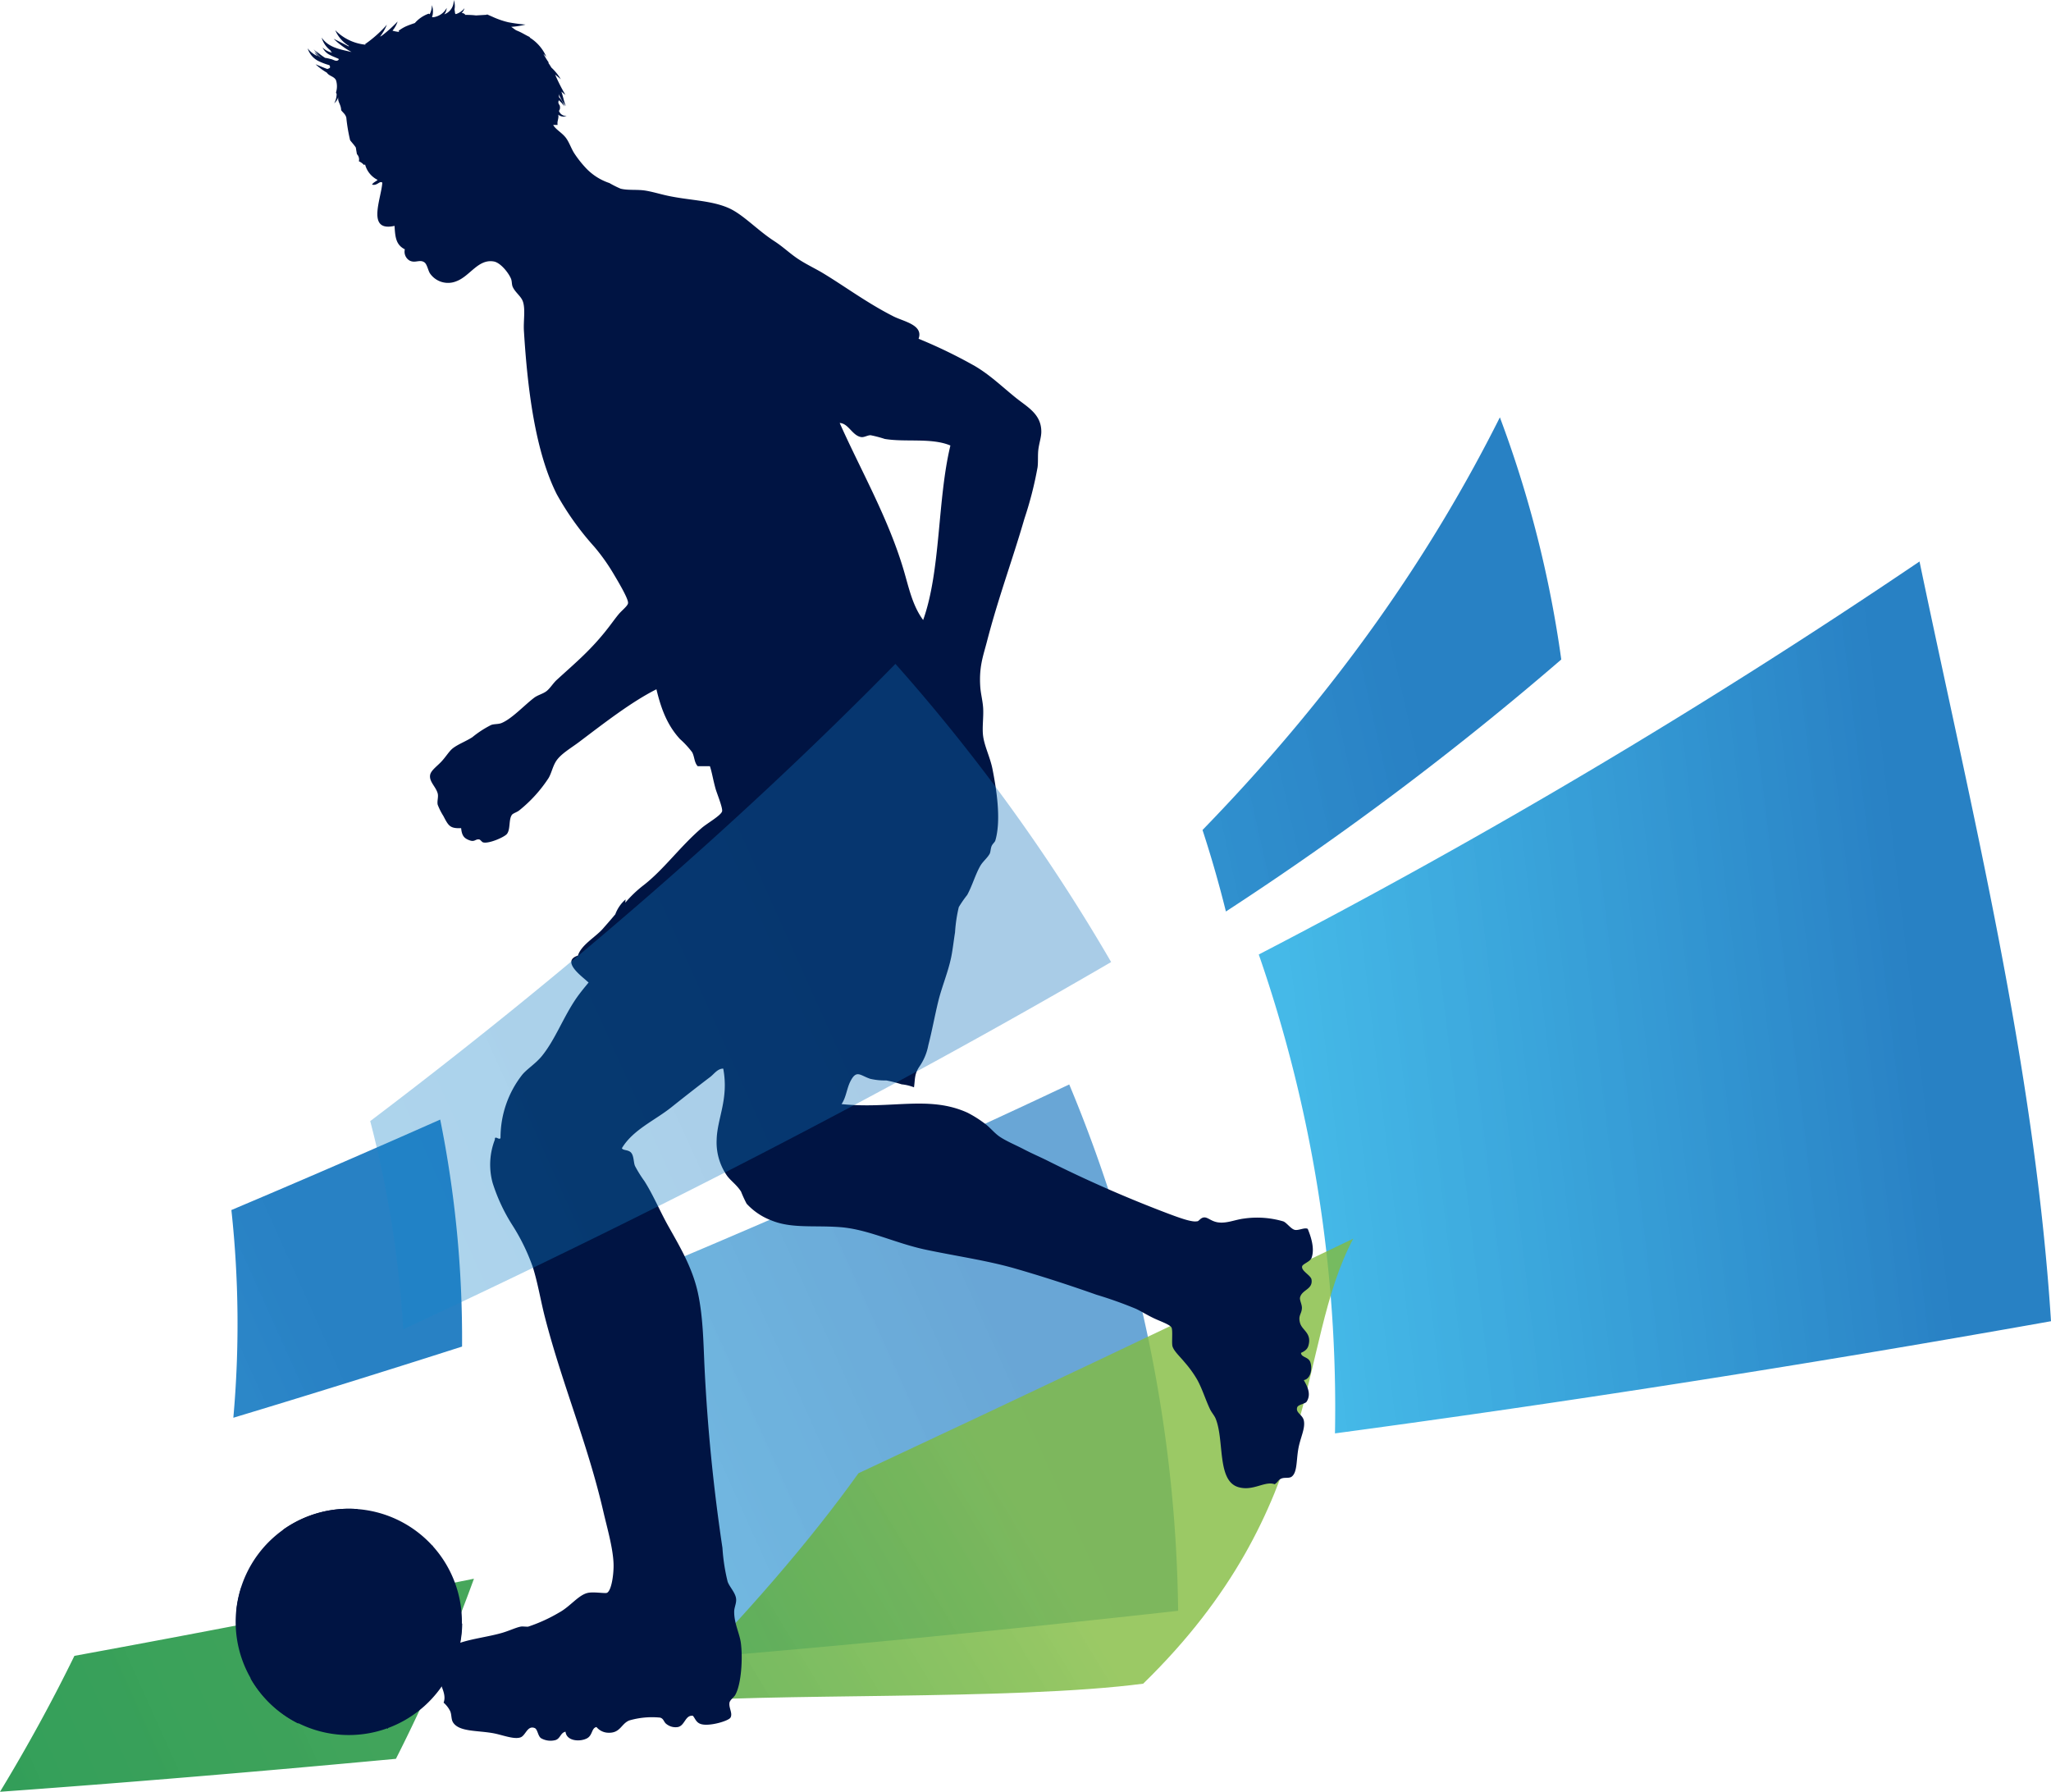 <svg xmlns="http://www.w3.org/2000/svg" xmlns:xlink="http://www.w3.org/1999/xlink" viewBox="0 0 398.87 348.45"><defs><style>.cls-1{isolation:isolate;}.cls-2,.cls-3,.cls-4,.cls-5,.cls-6,.cls-7{mix-blend-mode:multiply;}.cls-2{fill:url(#linear-gradient);}.cls-3{fill:url(#linear-gradient-2);}.cls-4{opacity:0.7;fill:url(#linear-gradient-3);}.cls-5{fill:url(#linear-gradient-4);}.cls-6{fill:url(#linear-gradient-5);}.cls-7{fill:url(#linear-gradient-6);}.cls-8{fill:#001443;}.cls-9{opacity:0.4;mix-blend-mode:screen;fill:url(#linear-gradient-7);}</style><linearGradient id="linear-gradient" x1="1696.1" y1="-86.88" x2="2731.64" y2="-86.88" gradientTransform="matrix(-0.71, 0.32, -0.41, -0.91, 1630, -475.59)" gradientUnits="userSpaceOnUse"><stop offset="0.16" stop-color="#82bc3f" stop-opacity="0.8"/><stop offset="0.19" stop-color="#78b83f" stop-opacity="0.81"/><stop offset="0.34" stop-color="#4da741" stop-opacity="0.84"/><stop offset="0.5" stop-color="#2b9943" stop-opacity="0.87"/><stop offset="0.66" stop-color="#139044" stop-opacity="0.89"/><stop offset="0.83" stop-color="#058a45" stop-opacity="0.9"/><stop offset="1" stop-color="#008845" stop-opacity="0.9"/></linearGradient><linearGradient id="linear-gradient-2" x1="1212.7" y1="1200.05" x2="1357.77" y2="1200.05" gradientTransform="matrix(-0.99, 0.12, 0.12, 0.99, 1450.14, -1152.5)" gradientUnits="userSpaceOnUse"><stop offset="0.16" stop-color="#1173be" stop-opacity="0.9"/><stop offset="1" stop-color="#17a8e2" stop-opacity="0.8"/></linearGradient><linearGradient id="linear-gradient-3" x1="1685.97" y1="-93.95" x2="1890.49" y2="-93.95" gradientTransform="translate(1727.94 -519.8) rotate(155.79)" xlink:href="#linear-gradient-2"/><linearGradient id="linear-gradient-4" x1="206.34" y1="1510.95" x2="408.05" y2="1510.95" gradientTransform="translate(838.09 1548.56) rotate(167.22)" xlink:href="#linear-gradient-2"/><linearGradient id="linear-gradient-5" x1="1800.34" y1="-19.84" x2="2037.51" y2="-19.84" gradientTransform="translate(1727.94 -519.8) rotate(155.79)" xlink:href="#linear-gradient-2"/><linearGradient id="linear-gradient-6" x1="3702.13" y1="2221.87" x2="4182.32" y2="2221.87" gradientTransform="matrix(-0.86, 0.51, -0.18, -0.3, 3855.47, -956.02)" xlink:href="#linear-gradient"/><linearGradient id="linear-gradient-7" x1="1668.78" y1="5.98" x2="2003.25" y2="5.98" gradientTransform="translate(1727.94 -519.8) rotate(155.79)" xlink:href="#linear-gradient-2"/></defs><g class="cls-1"><g id="Capa_2" data-name="Capa 2"><g id="Capa_1-2" data-name="Capa 1"><path class="cls-2" d="M77,342q-40.87,3.81-77,6.41c5.46-9,10.26-17.82,14.47-26.43q37-6.78,77.7-15A316,316,0,0,1,77,342Z"/><path class="cls-3" d="M373.3,109.18c10.23,49,22.37,97.82,25.57,147.73-49.43,8.8-96,16-139.25,21.81A268.78,268.78,0,0,0,244.8,185.6,1279.58,1279.58,0,0,0,373.3,109.18Z"/><path class="cls-4" d="M229.12,313.22a273.47,273.47,0,0,0-21.18-102.35c-26.26,12.42-52.46,24-78.38,34.91-.71,24.11-5.2,50.22-15,78.31C150,321.31,188.16,317.79,229.12,313.22Z"/><path class="cls-5" d="M238.41,177.24a606.54,606.54,0,0,0,65.22-49,219.93,219.93,0,0,0-11.94-47.09c-13,25.94-31.23,52.88-57.83,80.24Q236.41,169.18,238.41,177.24Z"/><path class="cls-6" d="M89.86,261.84q-22.65,7.25-44.48,13.84A205.36,205.36,0,0,0,45,235.29q20.1-8.49,40.61-17.59A215.33,215.33,0,0,1,89.86,261.84Z"/><path class="cls-7" d="M222.32,327.39c-25.43,3.34-74.18,1.69-94.09,3.74,17-17.11,29.59-31.89,38.72-44.66q44.79-20.93,96.22-45.61C252,261.84,257.63,293,222.32,327.39Z"/><path class="cls-8" d="M77.28,295.51A22,22,0,1,1,47.93,306,22,22,0,0,1,77.28,295.51Z"/><path class="cls-8" d="M62.79,312.63a57,57,0,0,1,9.38-3h0l0,.1a57.9,57.9,0,0,0-9.38,3h0l-.05-.1Z"/><path class="cls-8" d="M78.83,315.93h0l.1,0a38.62,38.62,0,0,1-2.36,9.74h0l-.11,0a38.22,38.22,0,0,0,2.34-9.7Z"/><path class="cls-8" d="M84.86,312.07h0l.08-.09a15.33,15.33,0,0,1,3.89,4.43h0l-.1.06a15.28,15.28,0,0,0-3.87-4.4Z"/><path class="cls-8" d="M68,296.79l.06-.1A14.78,14.78,0,0,1,74.57,302h0l-.09.06A14.88,14.88,0,0,0,68,296.79Z"/><path class="cls-8" d="M59,299.21l.11.05a29.41,29.41,0,0,0-2.43,8.3h-.12A29.84,29.84,0,0,1,59,299.21Z"/><path class="cls-8" d="M46.87,311l.07-.09A12.08,12.08,0,0,0,48.8,312h0a10.27,10.27,0,0,0,2,.68h0l0,.11a10.25,10.25,0,0,1-2-.69h0A11.24,11.24,0,0,1,46.87,311Z"/><path class="cls-8" d="M52.82,321.4l.11.05a14.34,14.34,0,0,0-1.12,6.48h-.12a14.65,14.65,0,0,1,1.13-6.54Z"/><path class="cls-8" d="M60.71,321.57h0l.1-.08a29.94,29.94,0,0,0,7.12,6.68h0l-.07.1a30.37,30.37,0,0,1-7.15-6.7Z"/><path class="cls-8" d="M58.33,334.11q4.94,1.58,8.41-.05h0l0,.11q-3.52,1.63-8.49.05h0l0-.11Z"/><path class="cls-8" d="M80.38,330a17.55,17.55,0,0,0,6.33-4.42h0l.09.09a17.81,17.81,0,0,1-6.38,4.44h0l0-.11Z"/><path class="cls-8" d="M47,308.43a22.43,22.43,0,0,0-1.05,4.91c.32-.87.66-1.68,1-2.43A7.7,7.7,0,0,1,47,308.43Z"/><path class="cls-8" d="M51.81,327.86a7.16,7.16,0,0,1-3.15-1.6A22,22,0,0,0,58,335.14l.34-1A18.59,18.59,0,0,1,51.81,327.86Z"/><path class="cls-8" d="M59,299.32q5.25-2.88,9.21-2.47a20.44,20.44,0,0,0,1.34-3.41A22.12,22.12,0,0,0,55,297.49,7.87,7.87,0,0,1,59,299.32Z"/><path class="cls-8" d="M86.76,325.64l.4.39c.22-.38.41-.78.61-1.17a22.12,22.12,0,0,0,2.12-9.17l-1.16.64C88.48,320.6,87.83,323.7,86.76,325.64Z"/><path class="cls-8" d="M82.36,303.9l.09.07a17.53,17.53,0,0,0,1.19-2.1,11.45,11.45,0,0,0,.52-1.28l-.08-.09a14.29,14.29,0,0,1-.55,1.32A17.7,17.7,0,0,1,82.36,303.9Z"/><path class="cls-8" d="M75.05,335.21l.29.93.12,0-.3-.92Z"/><path class="cls-8" d="M80.54,330a19.22,19.22,0,0,1-5.4,5.24q-3.63,1-8.51-1.1c.49-2,.86-4.06,1.16-6h0c-.3,2-.68,4-1.16,6,3.25,1.38,6.08,1.74,8.51,1.1a19.22,19.22,0,0,0,5.4-5.24Z"/><path class="cls-8" d="M85.09,312.17a21.28,21.28,0,0,0-2.64-8.33,22.19,22.19,0,0,0-7.93-1.8q-1,3.66-2.39,7.64A41.38,41.38,0,0,1,78.86,316Q82.57,313.9,85.09,312.17Z"/><path class="cls-8" d="M56.6,307.45a15,15,0,0,0-5.9,5.25,16.08,16.08,0,0,0,2.15,8.83,67.62,67.62,0,0,0,8,.12c.71-3.56,1.41-6.57,2.08-9A61,61,0,0,0,56.6,307.45Z"/><path class="cls-8" d="M76.6,325.46q1.62,1.74,3.94,4.55h0c-1.55-1.88-2.86-3.39-3.94-4.55a30.35,30.35,0,0,1-8.81,2.65h0A29.83,29.83,0,0,0,76.6,325.46Z"/><path class="cls-8" d="M75.14,335.25a19.22,19.22,0,0,0,5.4-5.24q-2.33-2.81-3.94-4.55a29.83,29.83,0,0,1-8.81,2.65c-.3,2-.67,4-1.16,6Q71.51,336.21,75.14,335.25Z"/><path class="cls-8" d="M75.14,335.25a19.22,19.22,0,0,0,5.4-5.24q-2.33-2.81-3.94-4.55a29.83,29.83,0,0,1-8.81,2.65c-.3,2-.67,4-1.16,6Q71.51,336.21,75.14,335.25Z"/><path class="cls-8" d="M255.06,248.81c-.13-.84-2-1.64-1.83-2.55.09-.5,1.56-.91,1.83-1.65.71-1.9-.22-4.38-.73-5.65-.58-.35-1.81.37-2.55.18s-1.56-1.39-2.2-1.64a18,18,0,0,0-7.66-.55c-1.75.21-3.37,1-5.1.73s-2.28-1.62-3.47-.55c-.43.39-.35.33-.73.37-1.06.12-3.58-.82-5.29-1.46a248,248,0,0,1-23.72-10.4c-1.46-.72-3-1.38-4.55-2.19s-3.21-1.48-4.57-2.37c-1.07-.7-1.93-1.84-2.92-2.56a22.09,22.09,0,0,0-3.46-2.18c-7.49-3.37-14.76-.64-24.45-1.65.9-1.3,1-3,1.71-4.4,1.19-2.37,1.91-1.17,3.86-.52a12.34,12.34,0,0,0,3.12.32,24.11,24.11,0,0,1,3,.76,8.85,8.85,0,0,1,2.4.58c.24-1.73.06-2.56,1.07-4.06a10.65,10.65,0,0,0,1.71-4.1c.74-2.85,1.25-5.73,1.94-8.56s1.93-5.71,2.53-8.66c.3-1.51.48-3.19.73-4.74a29,29,0,0,1,.73-4.92,21.75,21.75,0,0,1,1.64-2.37c1-1.84,1.59-4,2.55-5.66.51-.88,1.37-1.51,1.83-2.37.16-.32.17-1,.36-1.46s.63-.75.73-1.1c1.2-4.1.16-10.23-.55-13.86-.44-2.25-1.54-4.39-1.82-6.39-.23-1.67.1-3.61,0-5.47-.08-1.38-.45-2.75-.55-4-.3-4,.55-6.13,1.28-8.94,2.21-8.54,4.95-15.83,7.29-23.9a71,71,0,0,0,2.56-10c.15-1.11,0-2.43.18-3.65s.55-2.26.55-3.28c0-3.42-2.7-4.78-4.93-6.57-2.79-2.25-5-4.43-8-6.2a96.69,96.69,0,0,0-10.94-5.3c1-2.72-3-3.37-4.92-4.37-5.24-2.66-9.66-6-14-8.58-1.62-.93-3.25-1.7-4.75-2.73s-2.71-2.21-4.37-3.29c-3.22-2.07-6-5.11-8.75-6.38-3.52-1.62-8-1.53-12.41-2.55-1.35-.31-2.71-.72-4-.92-1.61-.24-3.29,0-4.74-.36a19.43,19.43,0,0,1-2.19-1.1,11.09,11.09,0,0,1-4.74-3.1,21.18,21.18,0,0,1-2-2.55c-.69-1-1.06-2.35-1.83-3.28s-1.92-1.53-2.36-2.37l.86,0c-.13-.78.27-1.19.13-2a1.85,1.85,0,0,0,.27.19,1.59,1.59,0,0,0,1.36.08,1.51,1.51,0,0,1-1.5-1,1,1,0,0,0,.2-.77c0-.46-.34-.46-.31-1a2.17,2.17,0,0,0,.08-.3,6.15,6.15,0,0,1,1.08,1.19,4.26,4.26,0,0,0-1.05-1.8c0-.21,0-.42-.07-.64a10.75,10.75,0,0,0,1.4,2.4c-.36-.94-.53-1.9-.86-2.85a8.37,8.37,0,0,0,.79.66,33.56,33.56,0,0,1-2-3.95l1.1.9a9.92,9.92,0,0,0-1.83-2.26c-.17-.29-.35-.57-.55-.85a1.21,1.21,0,0,1,0-.18,17,17,0,0,1-1-1.64,8.07,8.07,0,0,1,.57.59,8.28,8.28,0,0,0-3.19-3.73l-.06-.14c-.66-.3-1.26-.69-1.93-1-.22-.11-.44-.19-.66-.29s-.66-.47-1-.68a15.27,15.27,0,0,0,2.8-.44,32.37,32.37,0,0,1-3.34-.45,16.16,16.16,0,0,1-3.07-1.06l-1.12-.49,0,.1-.08,0L92.57,3a15.54,15.54,0,0,0-2.06-.1h0a.9.9,0,0,0-.75-.38l0,0a1.89,1.89,0,0,0,.57-.92,3.55,3.55,0,0,1-1.66,1.14c-.25,0-.17-.55-.27-.8a1.16,1.16,0,0,0,0-.18A3.15,3.15,0,0,0,88.23,0a2.77,2.77,0,0,1-1.39,2.58c-.14.08-.3.15-.45.22a2.17,2.17,0,0,0,.48-1.26,3.46,3.46,0,0,1-2.7,1.82L84,3.25A1.43,1.43,0,0,0,84.12,3,3.77,3.77,0,0,0,84,1a3.93,3.93,0,0,1-.44,1.77.1.1,0,0,1,0,0,1,1,0,0,0-.2-.11,6.35,6.35,0,0,0-2.68,1.82c-.59.2-1.2.41-1.81.68A7.31,7.31,0,0,0,77.51,6l.13.19-.16,0a5.86,5.86,0,0,1-1.15-.23,5.52,5.52,0,0,0,1-1.78,24.87,24.87,0,0,1-3,2.7,2.42,2.42,0,0,1-.42.24,10,10,0,0,0,1.33-2.31,24.19,24.19,0,0,1-3.55,3.27L71,8.58l.09.11a9.49,9.49,0,0,1-5.89-2.82,6.59,6.59,0,0,0,2.56,3l.07.05a.37.37,0,0,0,0,.11c-1-.51-1.94-1-2.94-1.48A16,16,0,0,0,68.16,10l.21.12c-2.22-.54-4.43-.83-5.82-2.81A4.82,4.82,0,0,0,64.26,9.8a1,1,0,0,0,.33.44,3.79,3.79,0,0,1-1.86-1,3.05,3.05,0,0,0,1.42,1.44c.59.32,1.18.52,1.71.77a.5.5,0,0,1,0,.17c-.48.48-1-.07-1.63-.16a7.22,7.22,0,0,0-1-.21,11,11,0,0,1-1.78-1.38,4,4,0,0,0,.95.94A13.16,13.16,0,0,1,61,9.58a6.49,6.49,0,0,0,1.74,1.65,9.24,9.24,0,0,1-1.61-1.34,6,6,0,0,0,1.4,1.3l-.05,0a12.58,12.58,0,0,1-1.34-1.11,5.65,5.65,0,0,0,1.09,1l-.07,0c-.67-.49-1-.88-1-.85a3.07,3.07,0,0,0,.66.71A4.84,4.84,0,0,1,59.83,9.4a4.17,4.17,0,0,0,2,2.42,12.44,12.44,0,0,0,2.22.85.85.85,0,0,1,.14.36c0,.24-.31.29-.52.39-.77-.27-1.54-.61-2.3-.92a12.66,12.66,0,0,0,2.2,1.63c.45.7,1.4.69,1.78,1.48a4,4,0,0,1,0,2.35.63.63,0,0,0,.12.3A4,4,0,0,1,65,20.09a2.69,2.69,0,0,0,.78-1.19c-.12,1,.52,1.32.57,2.53.33.47.81.73,1,1.44a33.41,33.41,0,0,0,.74,4.4c.36.48.78.9,1.11,1.42.06.43.14.85.21,1.28a1.48,1.48,0,0,1,.38,1.39,2.94,2.94,0,0,1,1,.72l.21-.1a4.65,4.65,0,0,0,2.44,3c-.34.32-.85.49-1.09.91,1,.31,1.48-.82,2-.37-.2,3.13-3.15,9.64,2.38,8.4.12,2.24.29,3.69,2,4.56a2,2,0,0,0,.91,2.18c1.11.59,2-.3,2.92.37.52.38.71,1.67,1.1,2.19a4.26,4.26,0,0,0,5.11,1.46c2.66-1,4.23-4.39,7.29-3.83,1.2.22,2.72,2,3.29,3.28.25.56.14,1.15.36,1.65.52,1.14,1.66,1.83,2,2.91.49,1.51.06,3.76.18,5.66.7,11.35,2.2,23.4,6.38,31.74a55.52,55.52,0,0,0,7.3,10.22,38.22,38.22,0,0,1,3.65,5.1c.88,1.48,3,5,2.92,5.84,0,.53-1.2,1.43-1.83,2.19s-1.25,1.63-1.82,2.37c-3.41,4.46-6.37,6.88-10.22,10.4-.72.66-1.3,1.66-2,2.19s-1.67.74-2.38,1.27c-1.94,1.47-4.36,4.12-6.37,4.93-.63.25-1.41.15-2,.37a19.66,19.66,0,0,0-3.65,2.37c-1.28.83-2.8,1.37-3.84,2.19-.68.54-1.32,1.63-2.18,2.55s-2,1.7-2.19,2.56c-.27,1.33,1.1,2.3,1.46,3.64.18.7-.15,1.49,0,2.19a12.46,12.46,0,0,0,1.1,2.19c1,1.91,1.27,2.47,3.46,2.37.14,1.53.63,2,1.64,2.37s1.12-.26,1.83-.18c.24,0,.54.47.73.55,1,.42,4.28-1,4.73-1.64.68-.91.3-2.72.92-3.65.22-.34,1-.53,1.46-.91a26.84,26.84,0,0,0,5.65-6.21c.59-.93.79-2.18,1.46-3.28.89-1.45,2.89-2.57,4.56-3.83,4.8-3.62,10.12-7.77,15-10.22,1,4.21,2.29,7.18,4.57,9.67a17.81,17.81,0,0,1,2.37,2.56c.48.86.4,2,1.09,2.73h2.37c.39,1.14.61,2.62,1.1,4.38.2.75,1.43,3.73,1.27,4.38-.19.82-3,2.39-4,3.28-4.19,3.6-7.37,8.09-11.31,11.13a23.19,23.19,0,0,0-3.52,3.37l.06-.64a7.07,7.07,0,0,0-2,2.9l-.13.15c-.77.93-1.57,1.83-2.36,2.73-1.39,1.56-4.17,3.11-4.77,5.14-3.13,1,.24,3.65,1.5,4.74.18.17.37.33.57.5-.9,1.08-1.73,2.11-2.35,3-2.56,3.7-4.15,8.13-6.75,11.31-1.19,1.46-2.93,2.54-3.83,3.65a19.81,19.81,0,0,0-4.2,12.22c-.14.66-1.17-.61-1.1.37A13.43,13.43,0,0,0,95.8,230a34.69,34.69,0,0,0,3.83,8.21,39.3,39.3,0,0,1,4,8.21c1,3.19,1.53,6.6,2.38,9.85,3.37,13,8.25,24.39,11.31,37.58.71,3.09,1.89,7.1,2,10.21.07,1.8-.35,5.19-1.27,5.66-.35.17-2.49-.22-3.65,0-1.85.34-3.46,2.64-5.65,3.83a31,31,0,0,1-6,2.74c-.27.06-1.12-.07-1.47,0-1,.19-2.38.88-3.82,1.27C92.34,319,85.28,319,85,324.15c-.14,2.85,2.06,4.84,1.27,6.93a5.23,5.23,0,0,1,1.28,1.65c.3.67.17,1.57.55,2.18,1.22,1.95,5,1.51,8.21,2.19,1.63.35,3.73,1.16,4.92.73,1-.35,1.31-2.36,2.74-1.82.61.23.62,1.6,1.28,2a3.73,3.73,0,0,0,2.73.36c1-.26,1-1.45,2-1.64.21,1.87,2.85,2,4.19,1.28,1.1-.6.85-2,1.83-2.19a3.08,3.08,0,0,0,2,1.09c2.65.26,2.72-1.7,4.38-2.37a15.84,15.84,0,0,1,6-.55c.76.23.66.86,1.27,1.28a2.83,2.83,0,0,0,2.19.55c1.37-.29,1.41-2.37,2.91-2.19.49.58.63,1.37,1.66,1.64,1.66.44,5.28-.64,5.65-1.28.48-.83-.37-1.91-.19-2.92.11-.54.83-1,1.1-1.46,1.23-2.11,1.5-7.32,1.1-10.21-.28-1.88-1.3-3.75-1.29-6,0-.88.48-1.65.37-2.55-.14-1.17-1.3-2.31-1.64-3.29A36.77,36.77,0,0,1,140.5,301,353.25,353.25,0,0,1,137,265.59c-.21-4.71-.29-9.7-1.28-14.22-1.07-4.89-3.53-9-5.65-12.78-1.66-2.91-3-6.19-4.75-8.93a24.67,24.67,0,0,1-1.82-2.92c-.3-.67-.2-1.89-.73-2.56s-1.59-.42-1.83-.91c2.17-3.62,6.43-5.4,9.67-8,2.51-2,5.06-4,7.49-5.84.8-.61,1.44-1.64,2.55-1.64,1.12,5.91-1.19,9.67-1.28,13.87a11.34,11.34,0,0,0,2,6.93c.71,1,1.85,1.73,2.74,3.1a23.89,23.89,0,0,0,1.09,2.37,12.61,12.61,0,0,0,4.92,3.29c3.92,1.57,8.29.88,13.32,1.27,5.44.43,10.58,3.1,16.6,4.38,5.81,1.23,11.89,2.09,17.33,3.65,5.1,1.47,10.29,3.14,15.87,5.11a81,81,0,0,1,7.66,2.73c.91.42,2.19,1.22,3.47,1.83s3.17,1.24,3.46,1.82,0,2.93.19,3.65c.29.95,1.4,1.93,2.37,3.11a21.51,21.51,0,0,1,2.38,3.28c1,1.75,1.67,4,2.55,5.84.33.68.83,1.2,1.09,1.82,1.73,4.25.23,12.05,4.38,13.32,2.91.88,5.18-1.26,7.11-.55.7-.47.63-.82,1.28-1.1s1.48,0,2-.36c1.1-.8.91-3,1.29-5.29s1.43-4.07,1.09-5.66c-.26-1.16-1.65-1.48-1.28-2.55.19-.55,1.52-.65,1.83-1.09,1-1.56,0-3.17-.55-4.2,1.33-.22,1.7-2.19,1.27-3.46-.36-1.1-1.76-.91-1.82-1.83.8-.37,1.27-.74,1.46-1.46.65-2.45-1.25-2.89-1.65-4.38s.34-1.7.37-2.92c0-.72-.47-1.49-.37-2C253.19,250.74,255.35,250.76,255.06,248.81ZM163.3,82.25c1.72.07,2.44,2.47,4.19,2.74.57.09,1.25-.38,1.83-.36a23.77,23.77,0,0,1,2.74.72c4,.68,9.12-.27,12.77,1.28-2.55,10.54-1.85,24.31-5.3,33.93-2.13-2.87-2.82-6.49-3.83-9.85C172.7,100.66,167.4,91.44,163.3,82.25Z"/><path class="cls-9" d="M216.09,187.07C170.92,213.38,124.53,237,78.42,258.49A210,210,0,0,0,72,218c37.58-28.45,71.86-58.05,102.14-88.91A357.89,357.89,0,0,1,216.09,187.07Z"/></g></g></g></svg>